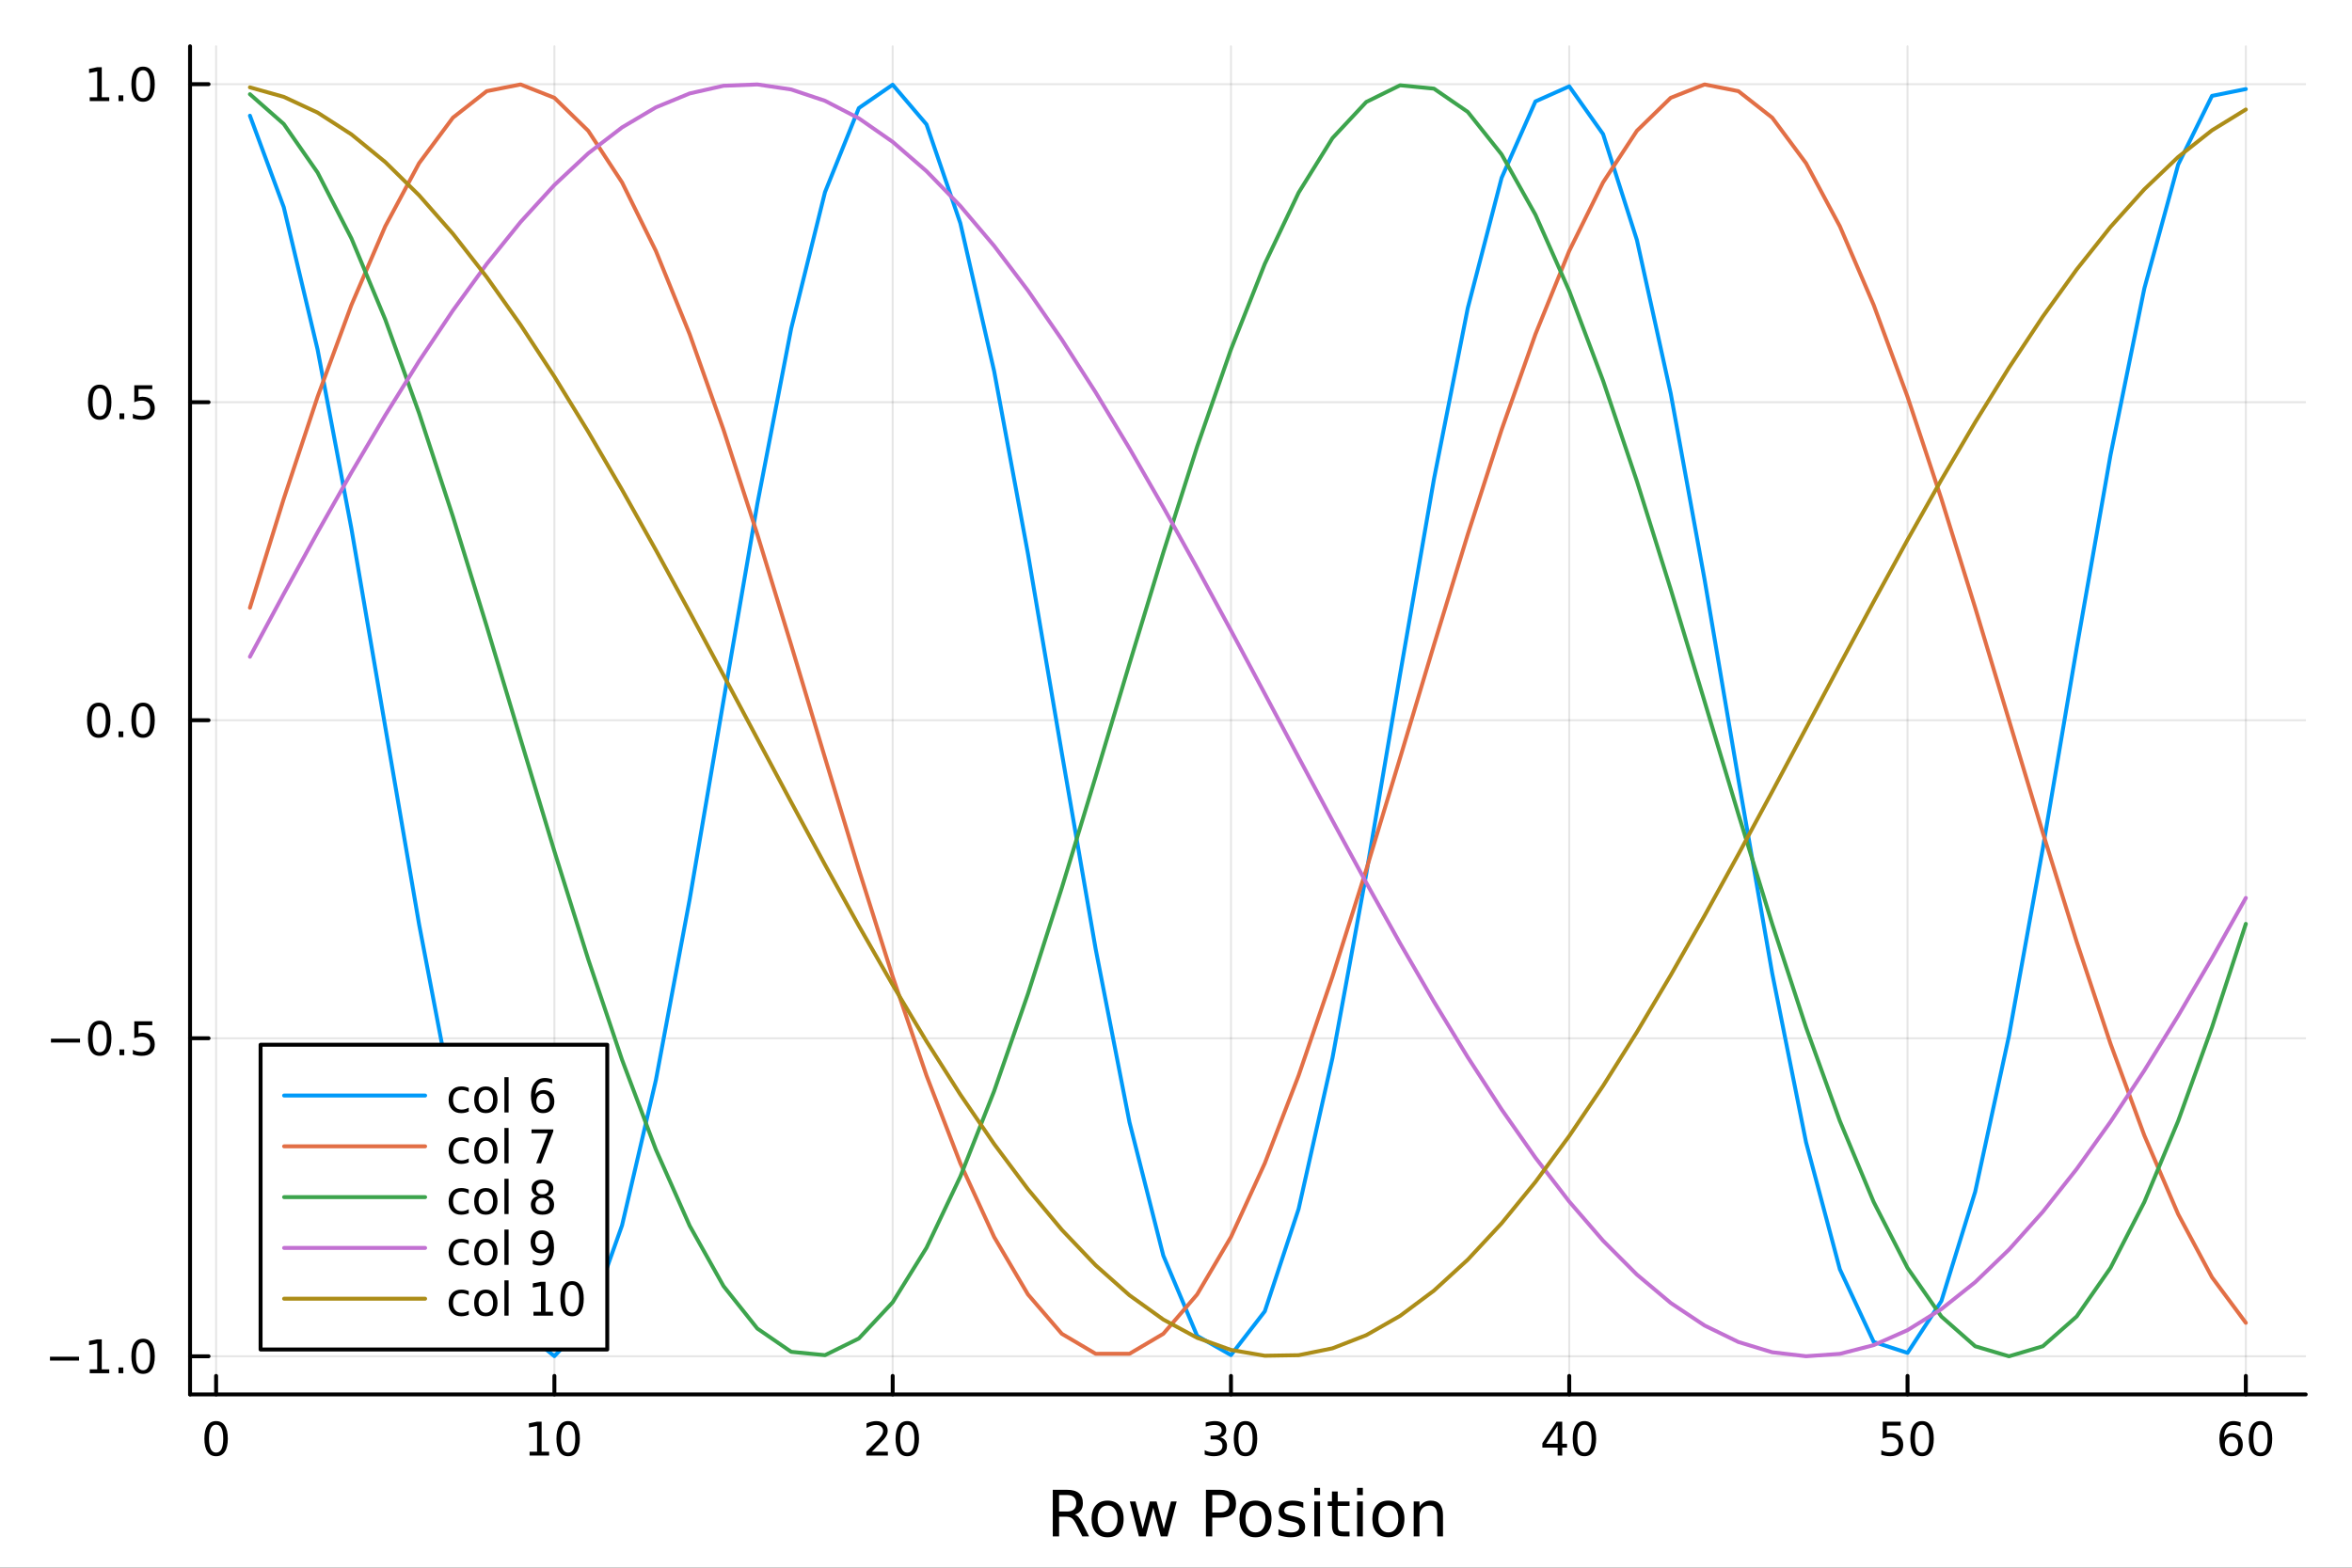 <?xml version="1.0" encoding="utf-8"?>
<svg xmlns="http://www.w3.org/2000/svg" xmlns:xlink="http://www.w3.org/1999/xlink" width="600" height="400" viewBox="0 0 2400 1600">
<rect x="0" y="0" width="2400" height="1600" fill="#333333" stroke="none"/>
<defs>
  <clipPath id="clip330">
    <rect x="0" y="0" width="2400" height="1600"/>
  </clipPath>
</defs>
<path clip-path="url(#clip330)" d="M0 1600 L2400 1600 L2400 0 L0 0  Z" fill="#ffffff" fill-rule="evenodd" fill-opacity="1"/>
<defs>
  <clipPath id="clip331">
    <rect x="480" y="0" width="1681" height="1600"/>
  </clipPath>
</defs>
<path clip-path="url(#clip330)" d="M193.936 1423.18 L2352.76 1423.18 L2352.76 47.244 L193.936 47.244  Z" fill="#ffffff" fill-rule="evenodd" fill-opacity="1"/>
<defs>
  <clipPath id="clip332">
    <rect x="193" y="47" width="2160" height="1377"/>
  </clipPath>
</defs>
<polyline clip-path="url(#clip332)" style="stroke:#000000; stroke-linecap:round; stroke-linejoin:round; stroke-width:2; stroke-opacity:0.1; fill:none" points="220.516,1423.18 220.516,47.244 "/>
<polyline clip-path="url(#clip332)" style="stroke:#000000; stroke-linecap:round; stroke-linejoin:round; stroke-width:2; stroke-opacity:0.1; fill:none" points="565.706,1423.18 565.706,47.244 "/>
<polyline clip-path="url(#clip332)" style="stroke:#000000; stroke-linecap:round; stroke-linejoin:round; stroke-width:2; stroke-opacity:0.1; fill:none" points="910.896,1423.18 910.896,47.244 "/>
<polyline clip-path="url(#clip332)" style="stroke:#000000; stroke-linecap:round; stroke-linejoin:round; stroke-width:2; stroke-opacity:0.1; fill:none" points="1256.09,1423.18 1256.09,47.244 "/>
<polyline clip-path="url(#clip332)" style="stroke:#000000; stroke-linecap:round; stroke-linejoin:round; stroke-width:2; stroke-opacity:0.1; fill:none" points="1601.28,1423.18 1601.28,47.244 "/>
<polyline clip-path="url(#clip332)" style="stroke:#000000; stroke-linecap:round; stroke-linejoin:round; stroke-width:2; stroke-opacity:0.1; fill:none" points="1946.47,1423.18 1946.47,47.244 "/>
<polyline clip-path="url(#clip332)" style="stroke:#000000; stroke-linecap:round; stroke-linejoin:round; stroke-width:2; stroke-opacity:0.1; fill:none" points="2291.66,1423.18 2291.66,47.244 "/>
<polyline clip-path="url(#clip332)" style="stroke:#000000; stroke-linecap:round; stroke-linejoin:round; stroke-width:2; stroke-opacity:0.1; fill:none" points="193.936,1384.24 2352.76,1384.24 "/>
<polyline clip-path="url(#clip332)" style="stroke:#000000; stroke-linecap:round; stroke-linejoin:round; stroke-width:2; stroke-opacity:0.1; fill:none" points="193.936,1059.66 2352.76,1059.66 "/>
<polyline clip-path="url(#clip332)" style="stroke:#000000; stroke-linecap:round; stroke-linejoin:round; stroke-width:2; stroke-opacity:0.1; fill:none" points="193.936,735.074 2352.76,735.074 "/>
<polyline clip-path="url(#clip332)" style="stroke:#000000; stroke-linecap:round; stroke-linejoin:round; stroke-width:2; stroke-opacity:0.1; fill:none" points="193.936,410.491 2352.76,410.491 "/>
<polyline clip-path="url(#clip332)" style="stroke:#000000; stroke-linecap:round; stroke-linejoin:round; stroke-width:2; stroke-opacity:0.1; fill:none" points="193.936,85.909 2352.76,85.909 "/>
<polyline clip-path="url(#clip330)" style="stroke:#000000; stroke-linecap:round; stroke-linejoin:round; stroke-width:4; stroke-opacity:1; fill:none" points="193.936,1423.18 2352.76,1423.18 "/>
<polyline clip-path="url(#clip330)" style="stroke:#000000; stroke-linecap:round; stroke-linejoin:round; stroke-width:4; stroke-opacity:1; fill:none" points="220.516,1423.18 220.516,1404.28 "/>
<polyline clip-path="url(#clip330)" style="stroke:#000000; stroke-linecap:round; stroke-linejoin:round; stroke-width:4; stroke-opacity:1; fill:none" points="565.706,1423.18 565.706,1404.28 "/>
<polyline clip-path="url(#clip330)" style="stroke:#000000; stroke-linecap:round; stroke-linejoin:round; stroke-width:4; stroke-opacity:1; fill:none" points="910.896,1423.18 910.896,1404.28 "/>
<polyline clip-path="url(#clip330)" style="stroke:#000000; stroke-linecap:round; stroke-linejoin:round; stroke-width:4; stroke-opacity:1; fill:none" points="1256.09,1423.18 1256.09,1404.28 "/>
<polyline clip-path="url(#clip330)" style="stroke:#000000; stroke-linecap:round; stroke-linejoin:round; stroke-width:4; stroke-opacity:1; fill:none" points="1601.28,1423.18 1601.28,1404.28 "/>
<polyline clip-path="url(#clip330)" style="stroke:#000000; stroke-linecap:round; stroke-linejoin:round; stroke-width:4; stroke-opacity:1; fill:none" points="1946.47,1423.18 1946.47,1404.28 "/>
<polyline clip-path="url(#clip330)" style="stroke:#000000; stroke-linecap:round; stroke-linejoin:round; stroke-width:4; stroke-opacity:1; fill:none" points="2291.66,1423.18 2291.66,1404.28 "/>
<path clip-path="url(#clip330)" d="M220.516 1454.1 Q216.905 1454.1 215.076 1457.66 Q213.27 1461.2 213.27 1468.33 Q213.27 1475.44 215.076 1479.01 Q216.905 1482.55 220.516 1482.55 Q224.15 1482.55 225.955 1479.01 Q227.784 1475.44 227.784 1468.33 Q227.784 1461.2 225.955 1457.66 Q224.15 1454.1 220.516 1454.1 M220.516 1450.39 Q226.326 1450.39 229.381 1455 Q232.46 1459.58 232.46 1468.33 Q232.46 1477.06 229.381 1481.67 Q226.326 1486.25 220.516 1486.25 Q214.705 1486.25 211.627 1481.67 Q208.571 1477.06 208.571 1468.33 Q208.571 1459.58 211.627 1455 Q214.705 1450.39 220.516 1450.39 Z" fill="#000000" fill-rule="nonzero" fill-opacity="1" /><path clip-path="url(#clip330)" d="M540.394 1481.64 L548.032 1481.64 L548.032 1455.28 L539.722 1456.95 L539.722 1452.69 L547.986 1451.02 L552.662 1451.02 L552.662 1481.64 L560.301 1481.64 L560.301 1485.58 L540.394 1485.58 L540.394 1481.64 Z" fill="#000000" fill-rule="nonzero" fill-opacity="1" /><path clip-path="url(#clip330)" d="M579.745 1454.1 Q576.134 1454.1 574.305 1457.66 Q572.5 1461.2 572.5 1468.33 Q572.5 1475.44 574.305 1479.01 Q576.134 1482.55 579.745 1482.55 Q583.379 1482.55 585.185 1479.01 Q587.014 1475.44 587.014 1468.33 Q587.014 1461.2 585.185 1457.66 Q583.379 1454.1 579.745 1454.1 M579.745 1450.39 Q585.555 1450.39 588.611 1455 Q591.69 1459.58 591.69 1468.33 Q591.69 1477.06 588.611 1481.67 Q585.555 1486.25 579.745 1486.25 Q573.935 1486.25 570.856 1481.67 Q567.801 1477.06 567.801 1468.33 Q567.801 1459.58 570.856 1455 Q573.935 1450.39 579.745 1450.39 Z" fill="#000000" fill-rule="nonzero" fill-opacity="1" /><path clip-path="url(#clip330)" d="M889.669 1481.64 L905.989 1481.64 L905.989 1485.58 L884.044 1485.58 L884.044 1481.64 Q886.706 1478.89 891.29 1474.26 Q895.896 1469.61 897.077 1468.27 Q899.322 1465.74 900.202 1464.01 Q901.105 1462.25 901.105 1460.56 Q901.105 1457.8 899.16 1456.07 Q897.239 1454.33 894.137 1454.33 Q891.938 1454.33 889.484 1455.09 Q887.054 1455.86 884.276 1457.41 L884.276 1452.69 Q887.1 1451.55 889.554 1450.97 Q892.007 1450.39 894.044 1450.39 Q899.415 1450.39 902.609 1453.08 Q905.804 1455.77 905.804 1460.26 Q905.804 1462.39 904.993 1464.31 Q904.206 1466.2 902.1 1468.8 Q901.521 1469.47 898.419 1472.69 Q895.318 1475.88 889.669 1481.64 Z" fill="#000000" fill-rule="nonzero" fill-opacity="1" /><path clip-path="url(#clip330)" d="M925.804 1454.1 Q922.192 1454.1 920.364 1457.66 Q918.558 1461.2 918.558 1468.33 Q918.558 1475.44 920.364 1479.01 Q922.192 1482.55 925.804 1482.55 Q929.438 1482.55 931.243 1479.01 Q933.072 1475.44 933.072 1468.33 Q933.072 1461.2 931.243 1457.66 Q929.438 1454.1 925.804 1454.1 M925.804 1450.39 Q931.614 1450.39 934.669 1455 Q937.748 1459.58 937.748 1468.33 Q937.748 1477.06 934.669 1481.67 Q931.614 1486.25 925.804 1486.25 Q919.993 1486.25 916.915 1481.67 Q913.859 1477.06 913.859 1468.33 Q913.859 1459.58 916.915 1455 Q919.993 1450.39 925.804 1450.39 Z" fill="#000000" fill-rule="nonzero" fill-opacity="1" /><path clip-path="url(#clip330)" d="M1244.93 1466.95 Q1248.29 1467.66 1250.16 1469.93 Q1252.06 1472.2 1252.06 1475.53 Q1252.06 1480.65 1248.54 1483.45 Q1245.02 1486.25 1238.54 1486.25 Q1236.36 1486.25 1234.05 1485.81 Q1231.76 1485.39 1229.3 1484.54 L1229.3 1480.02 Q1231.25 1481.16 1233.56 1481.74 Q1235.88 1482.32 1238.4 1482.32 Q1242.8 1482.32 1245.09 1480.58 Q1247.41 1478.84 1247.41 1475.53 Q1247.41 1472.48 1245.25 1470.77 Q1243.12 1469.03 1239.3 1469.03 L1235.28 1469.03 L1235.28 1465.19 L1239.49 1465.19 Q1242.94 1465.19 1244.77 1463.82 Q1246.6 1462.43 1246.6 1459.84 Q1246.6 1457.18 1244.7 1455.77 Q1242.82 1454.33 1239.3 1454.33 Q1237.38 1454.33 1235.18 1454.75 Q1232.98 1455.16 1230.35 1456.04 L1230.35 1451.88 Q1233.01 1451.14 1235.32 1450.77 Q1237.66 1450.39 1239.72 1450.39 Q1245.04 1450.39 1248.15 1452.83 Q1251.25 1455.23 1251.25 1459.35 Q1251.25 1462.22 1249.6 1464.21 Q1247.96 1466.18 1244.93 1466.95 Z" fill="#000000" fill-rule="nonzero" fill-opacity="1" /><path clip-path="url(#clip330)" d="M1270.92 1454.1 Q1267.31 1454.1 1265.48 1457.66 Q1263.68 1461.2 1263.68 1468.33 Q1263.68 1475.44 1265.48 1479.01 Q1267.31 1482.55 1270.92 1482.55 Q1274.56 1482.55 1276.36 1479.01 Q1278.19 1475.44 1278.19 1468.33 Q1278.19 1461.2 1276.36 1457.66 Q1274.56 1454.1 1270.92 1454.1 M1270.92 1450.39 Q1276.73 1450.39 1279.79 1455 Q1282.87 1459.58 1282.87 1468.33 Q1282.87 1477.06 1279.79 1481.67 Q1276.73 1486.25 1270.92 1486.25 Q1265.11 1486.25 1262.04 1481.67 Q1258.98 1477.06 1258.98 1468.33 Q1258.98 1459.58 1262.04 1455 Q1265.11 1450.39 1270.92 1450.39 Z" fill="#000000" fill-rule="nonzero" fill-opacity="1" /><path clip-path="url(#clip330)" d="M1589.45 1455.09 L1577.64 1473.54 L1589.45 1473.54 L1589.45 1455.09 M1588.22 1451.02 L1594.1 1451.02 L1594.1 1473.54 L1599.03 1473.54 L1599.03 1477.43 L1594.1 1477.43 L1594.1 1485.58 L1589.45 1485.58 L1589.45 1477.43 L1573.85 1477.43 L1573.85 1472.92 L1588.22 1451.02 Z" fill="#000000" fill-rule="nonzero" fill-opacity="1" /><path clip-path="url(#clip330)" d="M1616.76 1454.1 Q1613.15 1454.1 1611.32 1457.66 Q1609.52 1461.2 1609.52 1468.33 Q1609.52 1475.44 1611.32 1479.01 Q1613.15 1482.55 1616.76 1482.55 Q1620.4 1482.55 1622.2 1479.01 Q1624.03 1475.44 1624.03 1468.33 Q1624.03 1461.2 1622.2 1457.66 Q1620.4 1454.1 1616.76 1454.1 M1616.76 1450.39 Q1622.57 1450.39 1625.63 1455 Q1628.71 1459.58 1628.71 1468.33 Q1628.71 1477.06 1625.63 1481.67 Q1622.57 1486.25 1616.76 1486.25 Q1610.95 1486.25 1607.87 1481.67 Q1604.82 1477.06 1604.82 1468.33 Q1604.82 1459.58 1607.87 1455 Q1610.95 1450.39 1616.76 1450.39 Z" fill="#000000" fill-rule="nonzero" fill-opacity="1" /><path clip-path="url(#clip330)" d="M1921.17 1451.02 L1939.52 1451.02 L1939.52 1454.96 L1925.45 1454.96 L1925.45 1463.43 Q1926.47 1463.08 1927.49 1462.92 Q1928.5 1462.73 1929.52 1462.73 Q1935.31 1462.73 1938.69 1465.9 Q1942.07 1469.08 1942.07 1474.49 Q1942.07 1480.07 1938.6 1483.17 Q1935.12 1486.25 1928.81 1486.25 Q1926.63 1486.25 1924.36 1485.88 Q1922.12 1485.51 1919.71 1484.77 L1919.71 1480.07 Q1921.79 1481.2 1924.01 1481.76 Q1926.24 1482.32 1928.71 1482.32 Q1932.72 1482.32 1935.05 1480.21 Q1937.39 1478.1 1937.39 1474.49 Q1937.39 1470.88 1935.05 1468.77 Q1932.72 1466.67 1928.71 1466.67 Q1926.84 1466.67 1924.96 1467.08 Q1923.11 1467.5 1921.17 1468.38 L1921.17 1451.02 Z" fill="#000000" fill-rule="nonzero" fill-opacity="1" /><path clip-path="url(#clip330)" d="M1961.28 1454.1 Q1957.67 1454.1 1955.84 1457.66 Q1954.04 1461.2 1954.04 1468.33 Q1954.04 1475.44 1955.84 1479.01 Q1957.67 1482.55 1961.28 1482.55 Q1964.92 1482.55 1966.72 1479.01 Q1968.55 1475.44 1968.55 1468.33 Q1968.55 1461.2 1966.72 1457.66 Q1964.92 1454.1 1961.28 1454.1 M1961.28 1450.39 Q1967.09 1450.39 1970.15 1455 Q1973.23 1459.58 1973.23 1468.33 Q1973.23 1477.06 1970.15 1481.67 Q1967.09 1486.25 1961.28 1486.25 Q1955.47 1486.25 1952.39 1481.67 Q1949.34 1477.06 1949.34 1468.33 Q1949.34 1459.58 1952.39 1455 Q1955.47 1450.39 1961.28 1450.39 Z" fill="#000000" fill-rule="nonzero" fill-opacity="1" /><path clip-path="url(#clip330)" d="M2277.06 1466.44 Q2273.91 1466.44 2272.06 1468.59 Q2270.23 1470.74 2270.23 1474.49 Q2270.23 1478.22 2272.06 1480.39 Q2273.91 1482.55 2277.06 1482.55 Q2280.21 1482.55 2282.04 1480.39 Q2283.89 1478.22 2283.89 1474.49 Q2283.89 1470.74 2282.04 1468.59 Q2280.21 1466.44 2277.06 1466.44 M2286.34 1451.78 L2286.34 1456.04 Q2284.59 1455.21 2282.78 1454.77 Q2281 1454.33 2279.24 1454.33 Q2274.61 1454.33 2272.16 1457.45 Q2269.72 1460.58 2269.38 1466.9 Q2270.74 1464.89 2272.8 1463.82 Q2274.86 1462.73 2277.34 1462.73 Q2282.55 1462.73 2285.56 1465.9 Q2288.59 1469.05 2288.59 1474.49 Q2288.59 1479.82 2285.44 1483.03 Q2282.29 1486.25 2277.06 1486.25 Q2271.07 1486.25 2267.9 1481.67 Q2264.72 1477.06 2264.72 1468.33 Q2264.72 1460.14 2268.61 1455.28 Q2272.5 1450.39 2279.05 1450.39 Q2280.81 1450.39 2282.59 1450.74 Q2284.4 1451.09 2286.34 1451.78 Z" fill="#000000" fill-rule="nonzero" fill-opacity="1" /><path clip-path="url(#clip330)" d="M2306.65 1454.1 Q2303.03 1454.1 2301.21 1457.66 Q2299.4 1461.2 2299.4 1468.33 Q2299.4 1475.44 2301.21 1479.01 Q2303.03 1482.55 2306.65 1482.55 Q2310.28 1482.55 2312.09 1479.01 Q2313.91 1475.44 2313.91 1468.33 Q2313.91 1461.2 2312.09 1457.66 Q2310.28 1454.1 2306.65 1454.1 M2306.65 1450.39 Q2312.46 1450.39 2315.51 1455 Q2318.59 1459.58 2318.59 1468.33 Q2318.59 1477.06 2315.51 1481.67 Q2312.46 1486.25 2306.65 1486.25 Q2300.84 1486.25 2297.76 1481.67 Q2294.7 1477.06 2294.7 1468.33 Q2294.7 1459.58 2297.76 1455 Q2300.84 1450.39 2306.65 1450.39 Z" fill="#000000" fill-rule="nonzero" fill-opacity="1" /><path clip-path="url(#clip330)" d="M1096.81 1545.76 Q1098.88 1546.46 1100.82 1548.76 Q1102.79 1551.05 1104.77 1555.06 L1111.29 1568.04 L1104.38 1568.04 L1098.3 1555.85 Q1095.95 1551.08 1093.72 1549.52 Q1091.53 1547.96 1087.71 1547.96 L1080.7 1547.96 L1080.7 1568.04 L1074.27 1568.04 L1074.27 1520.52 L1088.79 1520.52 Q1096.94 1520.52 1100.95 1523.93 Q1104.96 1527.34 1104.96 1534.21 Q1104.96 1538.7 1102.86 1541.66 Q1100.79 1544.62 1096.81 1545.76 M1080.7 1525.81 L1080.7 1542.68 L1088.79 1542.68 Q1093.44 1542.68 1095.79 1540.54 Q1098.18 1538.38 1098.18 1534.21 Q1098.18 1530.04 1095.79 1527.94 Q1093.44 1525.81 1088.79 1525.81 L1080.7 1525.81 Z" fill="#000000" fill-rule="nonzero" fill-opacity="1" /><path clip-path="url(#clip330)" d="M1130.2 1536.5 Q1125.49 1536.5 1122.75 1540.19 Q1120.01 1543.85 1120.01 1550.25 Q1120.01 1556.65 1122.72 1560.34 Q1125.45 1564 1130.2 1564 Q1134.88 1564 1137.61 1560.31 Q1140.35 1556.62 1140.35 1550.25 Q1140.35 1543.92 1137.61 1540.23 Q1134.88 1536.5 1130.2 1536.5 M1130.2 1531.54 Q1137.84 1531.54 1142.2 1536.5 Q1146.56 1541.47 1146.56 1550.25 Q1146.56 1559 1142.2 1564 Q1137.84 1568.97 1130.2 1568.97 Q1122.53 1568.97 1118.17 1564 Q1113.84 1559 1113.84 1550.25 Q1113.84 1541.47 1118.17 1536.5 Q1122.53 1531.54 1130.2 1531.54 Z" fill="#000000" fill-rule="nonzero" fill-opacity="1" /><path clip-path="url(#clip330)" d="M1152.86 1532.4 L1158.72 1532.4 L1166.04 1560.21 L1173.32 1532.4 L1180.23 1532.4 L1187.55 1560.21 L1194.84 1532.4 L1200.7 1532.4 L1191.37 1568.04 L1184.46 1568.04 L1176.79 1538.83 L1169.09 1568.04 L1162.18 1568.04 L1152.86 1532.4 Z" fill="#000000" fill-rule="nonzero" fill-opacity="1" /><path clip-path="url(#clip330)" d="M1236.98 1525.81 L1236.98 1543.66 L1245.07 1543.66 Q1249.55 1543.66 1252 1541.34 Q1254.46 1539.02 1254.46 1534.72 Q1254.46 1530.45 1252 1528.13 Q1249.55 1525.81 1245.07 1525.81 L1236.98 1525.81 M1230.55 1520.52 L1245.07 1520.52 Q1253.06 1520.52 1257.13 1524.15 Q1261.24 1527.75 1261.24 1534.72 Q1261.24 1541.75 1257.13 1545.35 Q1253.06 1548.95 1245.07 1548.95 L1236.98 1548.95 L1236.98 1568.04 L1230.55 1568.04 L1230.55 1520.52 Z" fill="#000000" fill-rule="nonzero" fill-opacity="1" /><path clip-path="url(#clip330)" d="M1281.1 1536.5 Q1276.39 1536.5 1273.65 1540.19 Q1270.91 1543.85 1270.91 1550.25 Q1270.91 1556.65 1273.62 1560.34 Q1276.35 1564 1281.1 1564 Q1285.77 1564 1288.51 1560.31 Q1291.25 1556.62 1291.25 1550.25 Q1291.25 1543.92 1288.51 1540.23 Q1285.77 1536.5 1281.1 1536.5 M1281.1 1531.54 Q1288.74 1531.54 1293.1 1536.5 Q1297.46 1541.47 1297.46 1550.25 Q1297.46 1559 1293.1 1564 Q1288.74 1568.97 1281.1 1568.97 Q1273.43 1568.97 1269.07 1564 Q1264.74 1559 1264.74 1550.25 Q1264.74 1541.47 1269.07 1536.5 Q1273.43 1531.54 1281.1 1531.54 Z" fill="#000000" fill-rule="nonzero" fill-opacity="1" /><path clip-path="url(#clip330)" d="M1329.89 1533.45 L1329.89 1538.98 Q1327.41 1537.71 1324.73 1537.07 Q1322.06 1536.44 1319.19 1536.44 Q1314.83 1536.44 1312.64 1537.77 Q1310.47 1539.11 1310.47 1541.79 Q1310.47 1543.82 1312.03 1545 Q1313.59 1546.15 1318.3 1547.2 L1320.31 1547.64 Q1326.55 1548.98 1329.16 1551.43 Q1331.8 1553.85 1331.8 1558.21 Q1331.8 1563.17 1327.85 1566.07 Q1323.94 1568.97 1317.06 1568.97 Q1314.2 1568.97 1311.08 1568.39 Q1307.99 1567.85 1304.55 1566.74 L1304.55 1560.69 Q1307.8 1562.38 1310.95 1563.24 Q1314.1 1564.07 1317.19 1564.07 Q1321.33 1564.07 1323.56 1562.66 Q1325.78 1561.23 1325.78 1558.65 Q1325.78 1556.27 1324.16 1554.99 Q1322.57 1553.72 1317.13 1552.54 L1315.09 1552.07 Q1309.65 1550.92 1307.23 1548.56 Q1304.81 1546.18 1304.81 1542.04 Q1304.81 1537.01 1308.37 1534.27 Q1311.94 1531.54 1318.49 1531.54 Q1321.74 1531.54 1324.61 1532.01 Q1327.47 1532.49 1329.89 1533.45 Z" fill="#000000" fill-rule="nonzero" fill-opacity="1" /><path clip-path="url(#clip330)" d="M1341.12 1532.4 L1346.98 1532.4 L1346.98 1568.04 L1341.12 1568.04 L1341.12 1532.4 M1341.12 1518.52 L1346.98 1518.52 L1346.98 1525.93 L1341.12 1525.93 L1341.12 1518.52 Z" fill="#000000" fill-rule="nonzero" fill-opacity="1" /><path clip-path="url(#clip330)" d="M1365.03 1522.27 L1365.03 1532.4 L1377.09 1532.4 L1377.09 1536.95 L1365.03 1536.95 L1365.03 1556.3 Q1365.03 1560.66 1366.21 1561.9 Q1367.42 1563.14 1371.08 1563.14 L1377.09 1563.14 L1377.09 1568.04 L1371.08 1568.04 Q1364.3 1568.04 1361.72 1565.53 Q1359.14 1562.98 1359.14 1556.3 L1359.14 1536.95 L1354.84 1536.95 L1354.84 1532.4 L1359.14 1532.4 L1359.14 1522.27 L1365.03 1522.27 Z" fill="#000000" fill-rule="nonzero" fill-opacity="1" /><path clip-path="url(#clip330)" d="M1384.79 1532.4 L1390.65 1532.4 L1390.65 1568.04 L1384.79 1568.04 L1384.79 1532.4 M1384.79 1518.52 L1390.65 1518.52 L1390.65 1525.93 L1384.79 1525.93 L1384.79 1518.52 Z" fill="#000000" fill-rule="nonzero" fill-opacity="1" /><path clip-path="url(#clip330)" d="M1416.72 1536.5 Q1412.01 1536.5 1409.27 1540.19 Q1406.53 1543.85 1406.53 1550.25 Q1406.53 1556.65 1409.24 1560.34 Q1411.98 1564 1416.72 1564 Q1421.4 1564 1424.13 1560.31 Q1426.87 1556.62 1426.87 1550.25 Q1426.87 1543.92 1424.13 1540.23 Q1421.4 1536.5 1416.72 1536.5 M1416.72 1531.54 Q1424.36 1531.54 1428.72 1536.5 Q1433.08 1541.47 1433.08 1550.25 Q1433.08 1559 1428.72 1564 Q1424.36 1568.97 1416.72 1568.97 Q1409.05 1568.97 1404.69 1564 Q1400.36 1559 1400.36 1550.25 Q1400.36 1541.47 1404.69 1536.5 Q1409.05 1531.54 1416.72 1531.54 Z" fill="#000000" fill-rule="nonzero" fill-opacity="1" /><path clip-path="url(#clip330)" d="M1472.42 1546.53 L1472.42 1568.04 L1466.56 1568.04 L1466.56 1546.72 Q1466.56 1541.66 1464.59 1539.14 Q1462.61 1536.63 1458.67 1536.63 Q1453.93 1536.63 1451.19 1539.65 Q1448.45 1542.68 1448.45 1547.9 L1448.45 1568.04 L1442.56 1568.04 L1442.56 1532.4 L1448.45 1532.4 L1448.45 1537.93 Q1450.55 1534.72 1453.38 1533.13 Q1456.25 1531.54 1459.97 1531.54 Q1466.12 1531.54 1469.27 1535.36 Q1472.42 1539.14 1472.42 1546.53 Z" fill="#000000" fill-rule="nonzero" fill-opacity="1" /><polyline clip-path="url(#clip330)" style="stroke:#000000; stroke-linecap:round; stroke-linejoin:round; stroke-width:4; stroke-opacity:1; fill:none" points="193.936,1423.18 193.936,47.244 "/>
<polyline clip-path="url(#clip330)" style="stroke:#000000; stroke-linecap:round; stroke-linejoin:round; stroke-width:4; stroke-opacity:1; fill:none" points="193.936,1384.24 212.834,1384.24 "/>
<polyline clip-path="url(#clip330)" style="stroke:#000000; stroke-linecap:round; stroke-linejoin:round; stroke-width:4; stroke-opacity:1; fill:none" points="193.936,1059.66 212.834,1059.66 "/>
<polyline clip-path="url(#clip330)" style="stroke:#000000; stroke-linecap:round; stroke-linejoin:round; stroke-width:4; stroke-opacity:1; fill:none" points="193.936,735.074 212.834,735.074 "/>
<polyline clip-path="url(#clip330)" style="stroke:#000000; stroke-linecap:round; stroke-linejoin:round; stroke-width:4; stroke-opacity:1; fill:none" points="193.936,410.491 212.834,410.491 "/>
<polyline clip-path="url(#clip330)" style="stroke:#000000; stroke-linecap:round; stroke-linejoin:round; stroke-width:4; stroke-opacity:1; fill:none" points="193.936,85.909 212.834,85.909 "/>
<path clip-path="url(#clip330)" d="M50.992 1384.69 L80.668 1384.69 L80.668 1388.62 L50.992 1388.62 L50.992 1384.69 Z" fill="#000000" fill-rule="nonzero" fill-opacity="1" /><path clip-path="url(#clip330)" d="M91.571 1397.58 L99.21 1397.58 L99.21 1371.22 L90.899 1372.88 L90.899 1368.62 L99.163 1366.96 L103.839 1366.96 L103.839 1397.58 L111.478 1397.58 L111.478 1401.52 L91.571 1401.52 L91.571 1397.58 Z" fill="#000000" fill-rule="nonzero" fill-opacity="1" /><path clip-path="url(#clip330)" d="M120.922 1395.64 L125.807 1395.64 L125.807 1401.52 L120.922 1401.52 L120.922 1395.64 Z" fill="#000000" fill-rule="nonzero" fill-opacity="1" /><path clip-path="url(#clip330)" d="M145.992 1370.04 Q142.381 1370.04 140.552 1373.6 Q138.746 1377.14 138.746 1384.27 Q138.746 1391.38 140.552 1394.94 Q142.381 1398.49 145.992 1398.49 Q149.626 1398.49 151.431 1394.94 Q153.26 1391.38 153.26 1384.27 Q153.26 1377.14 151.431 1373.6 Q149.626 1370.04 145.992 1370.04 M145.992 1366.33 Q151.802 1366.33 154.857 1370.94 Q157.936 1375.52 157.936 1384.27 Q157.936 1393 154.857 1397.61 Q151.802 1402.19 145.992 1402.19 Q140.181 1402.19 137.103 1397.61 Q134.047 1393 134.047 1384.27 Q134.047 1375.52 137.103 1370.94 Q140.181 1366.33 145.992 1366.33 Z" fill="#000000" fill-rule="nonzero" fill-opacity="1" /><path clip-path="url(#clip330)" d="M51.987 1060.11 L81.663 1060.11 L81.663 1064.04 L51.987 1064.04 L51.987 1060.11 Z" fill="#000000" fill-rule="nonzero" fill-opacity="1" /><path clip-path="url(#clip330)" d="M101.756 1045.45 Q98.145 1045.45 96.316 1049.02 Q94.51 1052.56 94.51 1059.69 Q94.51 1066.8 96.316 1070.36 Q98.145 1073.9 101.756 1073.9 Q105.39 1073.9 107.196 1070.36 Q109.024 1066.8 109.024 1059.69 Q109.024 1052.56 107.196 1049.02 Q105.39 1045.45 101.756 1045.45 M101.756 1041.75 Q107.566 1041.75 110.621 1046.36 Q113.7 1050.94 113.7 1059.69 Q113.7 1068.42 110.621 1073.02 Q107.566 1077.61 101.756 1077.61 Q95.946 1077.61 92.867 1073.02 Q89.811 1068.42 89.811 1059.69 Q89.811 1050.94 92.867 1046.36 Q95.946 1041.75 101.756 1041.75 Z" fill="#000000" fill-rule="nonzero" fill-opacity="1" /><path clip-path="url(#clip330)" d="M121.918 1071.06 L126.802 1071.06 L126.802 1076.94 L121.918 1076.94 L121.918 1071.06 Z" fill="#000000" fill-rule="nonzero" fill-opacity="1" /><path clip-path="url(#clip330)" d="M137.033 1042.38 L155.39 1042.38 L155.39 1046.31 L141.316 1046.31 L141.316 1054.78 Q142.334 1054.44 143.353 1054.27 Q144.371 1054.09 145.39 1054.09 Q151.177 1054.09 154.556 1057.26 Q157.936 1060.43 157.936 1065.85 Q157.936 1071.43 154.464 1074.53 Q150.992 1077.61 144.672 1077.61 Q142.496 1077.61 140.228 1077.24 Q137.982 1076.87 135.575 1076.13 L135.575 1071.43 Q137.658 1072.56 139.881 1073.12 Q142.103 1073.67 144.58 1073.67 Q148.584 1073.67 150.922 1071.57 Q153.26 1069.46 153.26 1065.85 Q153.26 1062.24 150.922 1060.13 Q148.584 1058.02 144.58 1058.02 Q142.705 1058.02 140.83 1058.44 Q138.978 1058.86 137.033 1059.74 L137.033 1042.38 Z" fill="#000000" fill-rule="nonzero" fill-opacity="1" /><path clip-path="url(#clip330)" d="M100.76 720.872 Q97.149 720.872 95.321 724.437 Q93.515 727.979 93.515 735.108 Q93.515 742.215 95.321 745.78 Q97.149 749.321 100.76 749.321 Q104.395 749.321 106.2 745.78 Q108.029 742.215 108.029 735.108 Q108.029 727.979 106.2 724.437 Q104.395 720.872 100.76 720.872 M100.76 717.169 Q106.571 717.169 109.626 721.775 Q112.705 726.358 112.705 735.108 Q112.705 743.835 109.626 748.442 Q106.571 753.025 100.76 753.025 Q94.95 753.025 91.871 748.442 Q88.816 743.835 88.816 735.108 Q88.816 726.358 91.871 721.775 Q94.95 717.169 100.76 717.169 Z" fill="#000000" fill-rule="nonzero" fill-opacity="1" /><path clip-path="url(#clip330)" d="M120.922 746.474 L125.807 746.474 L125.807 752.354 L120.922 752.354 L120.922 746.474 Z" fill="#000000" fill-rule="nonzero" fill-opacity="1" /><path clip-path="url(#clip330)" d="M145.992 720.872 Q142.381 720.872 140.552 724.437 Q138.746 727.979 138.746 735.108 Q138.746 742.215 140.552 745.78 Q142.381 749.321 145.992 749.321 Q149.626 749.321 151.431 745.78 Q153.26 742.215 153.26 735.108 Q153.26 727.979 151.431 724.437 Q149.626 720.872 145.992 720.872 M145.992 717.169 Q151.802 717.169 154.857 721.775 Q157.936 726.358 157.936 735.108 Q157.936 743.835 154.857 748.442 Q151.802 753.025 145.992 753.025 Q140.181 753.025 137.103 748.442 Q134.047 743.835 134.047 735.108 Q134.047 726.358 137.103 721.775 Q140.181 717.169 145.992 717.169 Z" fill="#000000" fill-rule="nonzero" fill-opacity="1" /><path clip-path="url(#clip330)" d="M101.756 396.29 Q98.145 396.29 96.316 399.855 Q94.51 403.396 94.51 410.526 Q94.51 417.632 96.316 421.197 Q98.145 424.739 101.756 424.739 Q105.39 424.739 107.196 421.197 Q109.024 417.632 109.024 410.526 Q109.024 403.396 107.196 399.855 Q105.39 396.29 101.756 396.29 M101.756 392.586 Q107.566 392.586 110.621 397.193 Q113.7 401.776 113.7 410.526 Q113.7 419.253 110.621 423.859 Q107.566 428.443 101.756 428.443 Q95.946 428.443 92.867 423.859 Q89.811 419.253 89.811 410.526 Q89.811 401.776 92.867 397.193 Q95.946 392.586 101.756 392.586 Z" fill="#000000" fill-rule="nonzero" fill-opacity="1" /><path clip-path="url(#clip330)" d="M121.918 421.892 L126.802 421.892 L126.802 427.771 L121.918 427.771 L121.918 421.892 Z" fill="#000000" fill-rule="nonzero" fill-opacity="1" /><path clip-path="url(#clip330)" d="M137.033 393.211 L155.39 393.211 L155.39 397.146 L141.316 397.146 L141.316 405.619 Q142.334 405.271 143.353 405.109 Q144.371 404.924 145.39 404.924 Q151.177 404.924 154.556 408.095 Q157.936 411.267 157.936 416.683 Q157.936 422.262 154.464 425.364 Q150.992 428.443 144.672 428.443 Q142.496 428.443 140.228 428.072 Q137.982 427.702 135.575 426.961 L135.575 422.262 Q137.658 423.396 139.881 423.952 Q142.103 424.507 144.58 424.507 Q148.584 424.507 150.922 422.401 Q153.26 420.294 153.26 416.683 Q153.26 413.072 150.922 410.966 Q148.584 408.859 144.58 408.859 Q142.705 408.859 140.83 409.276 Q138.978 409.693 137.033 410.572 L137.033 393.211 Z" fill="#000000" fill-rule="nonzero" fill-opacity="1" /><path clip-path="url(#clip330)" d="M91.571 99.254 L99.21 99.254 L99.21 72.888 L90.899 74.555 L90.899 70.296 L99.163 68.629 L103.839 68.629 L103.839 99.254 L111.478 99.254 L111.478 103.189 L91.571 103.189 L91.571 99.254 Z" fill="#000000" fill-rule="nonzero" fill-opacity="1" /><path clip-path="url(#clip330)" d="M120.922 97.309 L125.807 97.309 L125.807 103.189 L120.922 103.189 L120.922 97.309 Z" fill="#000000" fill-rule="nonzero" fill-opacity="1" /><path clip-path="url(#clip330)" d="M145.992 71.708 Q142.381 71.708 140.552 75.272 Q138.746 78.814 138.746 85.944 Q138.746 93.05 140.552 96.615 Q142.381 100.156 145.992 100.156 Q149.626 100.156 151.431 96.615 Q153.26 93.05 153.26 85.944 Q153.26 78.814 151.431 75.272 Q149.626 71.708 145.992 71.708 M145.992 68.004 Q151.802 68.004 154.857 72.61 Q157.936 77.194 157.936 85.944 Q157.936 94.67 154.857 99.277 Q151.802 103.86 145.992 103.86 Q140.181 103.86 137.103 99.277 Q134.047 94.67 134.047 85.944 Q134.047 77.194 137.103 72.61 Q140.181 68.004 145.992 68.004 Z" fill="#000000" fill-rule="nonzero" fill-opacity="1" /><polyline clip-path="url(#clip332)" style="stroke:#009af9; stroke-linecap:round; stroke-linejoin:round; stroke-width:4; stroke-opacity:1; fill:none" points="255.035,118.098 289.554,211.471 324.073,356.77 358.592,539.586 393.111,741.787 427.63,943.323 462.149,1124.21 496.668,1266.5 531.187,1356.09 565.706,1384.1 600.225,1347.74 634.744,1250.63 669.263,1102.38 703.782,917.716 738.301,714.935 772.82,514.151 807.339,335.276 841.858,196.049 876.377,110.276 910.896,86.464 945.415,126.975 979.934,227.79 1014.45,378.912 1048.97,565.355 1083.49,768.629 1118.01,968.574 1152.53,1145.36 1187.05,1281.47 1221.57,1363.38 1256.09,1382.99 1290.61,1338.34 1325.12,1233.87 1359.64,1079.93 1394.16,891.796 1428.68,688.117 1463.2,489.094 1497.72,314.466 1532.24,181.548 1566.76,103.524 1601.28,88.13 1635.8,136.893 1670.31,244.977 1704.83,401.664 1739.35,591.415 1773.87,795.412 1808.39,993.426 1842.91,1165.82 1877.43,1295.5 1911.95,1369.59 1946.47,1380.77 1980.99,1327.91 2015.51,1216.26 2050.02,1056.89 2084.54,865.608 2119.06,661.379 2153.58,464.459 2188.1,294.375 2222.62,167.995 2257.14,97.852 2291.66,90.902 "/>
<polyline clip-path="url(#clip332)" style="stroke:#e26f46; stroke-linecap:round; stroke-linejoin:round; stroke-width:4; stroke-opacity:1; fill:none" points="255.035,620.241 289.554,509.031 324.073,404.95 358.592,311.281 393.111,230.978 427.63,166.574 462.149,120.1 496.668,93.022 531.187,86.194 565.706,99.832 600.225,133.505 634.744,186.151 669.263,256.109 703.782,341.174 738.301,438.663 772.82,545.5 807.339,658.316 841.858,773.553 876.377,887.577 910.896,996.79 945.415,1097.75 979.934,1187.27 1014.45,1262.53 1048.97,1321.15 1083.49,1361.29 1118.01,1381.68 1152.53,1381.67 1187.05,1361.27 1221.57,1321.12 1256.09,1262.49 1290.61,1187.22 1325.12,1097.69 1359.64,996.729 1394.16,887.512 1428.68,773.486 1463.2,658.25 1497.72,545.436 1532.24,438.603 1566.76,341.121 1601.28,256.064 1635.8,186.115 1670.31,133.479 1704.83,99.818 1739.35,86.192 1773.87,93.032 1808.39,120.121 1842.91,166.606 1877.43,231.02 1911.95,311.331 1946.47,405.007 1980.99,509.094 2015.51,620.307 2050.02,735.14 2084.54,849.971 2119.06,961.179 2153.58,1065.25 2188.1,1158.92 2222.62,1239.21 2257.14,1303.61 2291.66,1350.07 "/>
<polyline clip-path="url(#clip332)" style="stroke:#3da44d; stroke-linecap:round; stroke-linejoin:round; stroke-width:4; stroke-opacity:1; fill:none" points="255.035,96.146 289.554,126.535 324.073,176.116 358.592,243.327 393.111,326.048 427.63,421.669 462.149,527.174 496.668,639.237 531.187,754.322 565.706,868.8 600.225,979.06 634.744,1081.63 669.263,1173.26 703.782,1251.08 738.301,1312.62 772.82,1355.94 807.339,1379.68 841.858,1383.1 876.377,1366.07 910.896,1329.14 945.415,1273.48 979.934,1200.83 1014.45,1113.5 1048.97,1014.23 1083.49,906.155 1118.01,792.684 1152.53,677.397 1187.05,563.928 1221.57,455.857 1256.09,356.593 1290.61,269.266 1325.12,196.63 1359.64,140.977 1394.16,104.061 1428.68,87.046 1463.2,90.471 1497.72,114.225 1532.24,157.561 1566.76,219.112 1601.28,296.936 1635.8,388.578 1670.31,491.149 1704.83,601.413 1739.35,715.892 1773.87,830.977 1808.39,943.036 1842.91,1048.54 1877.43,1144.15 1911.95,1226.86 1946.47,1294.06 1980.99,1343.64 2015.51,1374.01 2050.02,1384.24 2084.54,1373.99 2119.06,1343.59 2153.58,1294 2188.1,1226.78 2222.62,1144.05 2257.14,1048.42 2291.66,942.91 "/>
<polyline clip-path="url(#clip332)" style="stroke:#c271d2; stroke-linecap:round; stroke-linejoin:round; stroke-width:4; stroke-opacity:1; fill:none" points="255.035,670.265 289.554,606.104 324.073,543.232 358.592,482.277 393.111,423.847 427.63,368.528 462.149,316.87 496.668,269.391 531.187,226.565 565.706,188.82 600.225,156.533 634.744,130.027 669.263,109.566 703.782,95.354 738.301,87.535 772.82,86.186 807.339,91.32 841.858,102.886 876.377,120.769 910.896,144.79 945.415,174.709 979.934,210.226 1014.45,250.988 1048.97,296.587 1083.49,346.567 1118.01,400.428 1152.53,457.634 1187.05,517.611 1221.57,579.761 1256.09,643.463 1290.61,708.081 1325.12,772.968 1359.64,837.477 1394.16,900.962 1428.68,962.79 1463.2,1022.34 1497.72,1079.02 1532.24,1132.27 1566.76,1181.55 1601.28,1226.36 1635.8,1266.27 1670.31,1300.87 1704.83,1329.82 1739.35,1352.82 1773.87,1369.65 1808.39,1380.14 1842.91,1384.19 1877.43,1381.75 1911.95,1372.85 1946.47,1357.57 1980.99,1336.08 2015.51,1308.58 2050.02,1275.35 2084.54,1236.72 2119.06,1193.09 2153.58,1144.87 2188.1,1092.56 2222.62,1036.68 2257.14,977.781 2291.66,916.46 "/>
<polyline clip-path="url(#clip332)" style="stroke:#ac8d18; stroke-linecap:round; stroke-linejoin:round; stroke-width:4; stroke-opacity:1; fill:none" points="255.035,89.152 289.554,98.849 324.073,114.903 358.592,137.153 393.111,165.378 427.63,199.295 462.149,238.565 496.668,282.796 531.187,331.546 565.706,384.328 600.225,440.615 634.744,499.844 669.263,561.423 703.782,624.737 738.301,689.153 772.82,754.029 807.339,818.715 841.858,882.565 876.377,944.942 910.896,1005.22 945.415,1062.8 979.934,1117.11 1014.45,1167.6 1048.97,1213.76 1083.49,1255.15 1118.01,1291.34 1152.53,1321.97 1187.05,1346.73 1221.57,1365.39 1256.09,1377.74 1290.61,1383.68 1325.12,1383.13 1359.64,1376.11 1394.16,1362.68 1428.68,1342.99 1463.2,1317.22 1497.72,1285.63 1532.24,1248.54 1566.76,1206.32 1601.28,1159.4 1635.8,1108.23 1670.31,1053.33 1704.83,995.258 1739.35,934.583 1773.87,871.915 1808.39,807.879 1842.91,743.116 1877.43,678.272 1911.95,613.996 1946.47,550.93 1980.99,489.704 2015.51,430.929 2050.02,375.193 2084.54,323.053 2119.06,275.03 2153.58,231.604 2188.1,193.207 2222.62,160.226 2257.14,132.987 2291.66,111.765 "/>
<path clip-path="url(#clip330)" d="M265.897 1377.32 L619.648 1377.32 L619.648 1066.28 L265.897 1066.28  Z" fill="#ffffff" fill-rule="evenodd" fill-opacity="1"/>
<polyline clip-path="url(#clip330)" style="stroke:#000000; stroke-linecap:round; stroke-linejoin:round; stroke-width:4; stroke-opacity:1; fill:none" points="265.897,1377.32 619.648,1377.32 619.648,1066.28 265.897,1066.28 265.897,1377.32 "/>
<polyline clip-path="url(#clip330)" style="stroke:#009af9; stroke-linecap:round; stroke-linejoin:round; stroke-width:4; stroke-opacity:1; fill:none" points="289.884,1118.12 433.805,1118.12 "/>
<path clip-path="url(#clip330)" d="M478.301 1110.46 L478.301 1114.45 Q476.495 1113.45 474.667 1112.96 Q472.861 1112.46 471.009 1112.46 Q466.866 1112.46 464.574 1115.09 Q462.282 1117.71 462.282 1122.46 Q462.282 1127.2 464.574 1129.84 Q466.866 1132.46 471.009 1132.46 Q472.861 1132.46 474.667 1131.97 Q476.495 1131.46 478.301 1130.46 L478.301 1134.4 Q476.519 1135.23 474.597 1135.65 Q472.699 1136.07 470.546 1136.07 Q464.69 1136.07 461.241 1132.39 Q457.792 1128.71 457.792 1122.46 Q457.792 1116.11 461.264 1112.48 Q464.759 1108.84 470.824 1108.84 Q472.792 1108.84 474.667 1109.26 Q476.542 1109.65 478.301 1110.46 Z" fill="#000000" fill-rule="nonzero" fill-opacity="1" /><path clip-path="url(#clip330)" d="M495.755 1112.46 Q492.329 1112.46 490.338 1115.14 Q488.347 1117.8 488.347 1122.46 Q488.347 1127.11 490.315 1129.79 Q492.305 1132.46 495.755 1132.46 Q499.157 1132.46 501.148 1129.77 Q503.139 1127.09 503.139 1122.46 Q503.139 1117.85 501.148 1115.16 Q499.157 1112.46 495.755 1112.46 M495.755 1108.84 Q501.31 1108.84 504.481 1112.46 Q507.653 1116.07 507.653 1122.46 Q507.653 1128.82 504.481 1132.46 Q501.31 1136.07 495.755 1136.07 Q490.176 1136.07 487.005 1132.46 Q483.856 1128.82 483.856 1122.46 Q483.856 1116.07 487.005 1112.46 Q490.176 1108.84 495.755 1108.84 Z" fill="#000000" fill-rule="nonzero" fill-opacity="1" /><path clip-path="url(#clip330)" d="M514.713 1099.38 L518.972 1099.38 L518.972 1135.4 L514.713 1135.4 L514.713 1099.38 Z" fill="#000000" fill-rule="nonzero" fill-opacity="1" /><path clip-path="url(#clip330)" d="M554.134 1116.25 Q550.986 1116.25 549.134 1118.4 Q547.305 1120.56 547.305 1124.31 Q547.305 1128.03 549.134 1130.21 Q550.986 1132.36 554.134 1132.36 Q557.282 1132.36 559.111 1130.21 Q560.963 1128.03 560.963 1124.31 Q560.963 1120.56 559.111 1118.4 Q557.282 1116.25 554.134 1116.25 M563.416 1101.6 L563.416 1105.86 Q561.657 1105.03 559.851 1104.59 Q558.069 1104.15 556.31 1104.15 Q551.68 1104.15 549.226 1107.27 Q546.796 1110.4 546.449 1116.71 Q547.814 1114.7 549.875 1113.64 Q551.935 1112.55 554.412 1112.55 Q559.62 1112.55 562.629 1115.72 Q565.662 1118.87 565.662 1124.31 Q565.662 1129.63 562.513 1132.85 Q559.365 1136.07 554.134 1136.07 Q548.139 1136.07 544.967 1131.48 Q541.796 1126.88 541.796 1118.15 Q541.796 1109.96 545.685 1105.09 Q549.574 1100.21 556.125 1100.21 Q557.884 1100.21 559.666 1100.56 Q561.472 1100.9 563.416 1101.6 Z" fill="#000000" fill-rule="nonzero" fill-opacity="1" /><polyline clip-path="url(#clip330)" style="stroke:#e26f46; stroke-linecap:round; stroke-linejoin:round; stroke-width:4; stroke-opacity:1; fill:none" points="289.884,1169.96 433.805,1169.96 "/>
<path clip-path="url(#clip330)" d="M478.301 1162.3 L478.301 1166.29 Q476.495 1165.29 474.667 1164.8 Q472.861 1164.3 471.009 1164.3 Q466.866 1164.3 464.574 1166.93 Q462.282 1169.55 462.282 1174.3 Q462.282 1179.04 464.574 1181.68 Q466.866 1184.3 471.009 1184.3 Q472.861 1184.3 474.667 1183.81 Q476.495 1183.3 478.301 1182.3 L478.301 1186.24 Q476.519 1187.07 474.597 1187.49 Q472.699 1187.91 470.546 1187.91 Q464.69 1187.91 461.241 1184.23 Q457.792 1180.55 457.792 1174.3 Q457.792 1167.95 461.264 1164.32 Q464.759 1160.68 470.824 1160.68 Q472.792 1160.68 474.667 1161.1 Q476.542 1161.49 478.301 1162.3 Z" fill="#000000" fill-rule="nonzero" fill-opacity="1" /><path clip-path="url(#clip330)" d="M495.755 1164.3 Q492.329 1164.3 490.338 1166.98 Q488.347 1169.64 488.347 1174.3 Q488.347 1178.95 490.315 1181.63 Q492.305 1184.3 495.755 1184.3 Q499.157 1184.3 501.148 1181.61 Q503.139 1178.93 503.139 1174.3 Q503.139 1169.69 501.148 1167 Q499.157 1164.3 495.755 1164.3 M495.755 1160.68 Q501.31 1160.68 504.481 1164.3 Q507.653 1167.91 507.653 1174.3 Q507.653 1180.66 504.481 1184.3 Q501.31 1187.91 495.755 1187.91 Q490.176 1187.91 487.005 1184.3 Q483.856 1180.66 483.856 1174.3 Q483.856 1167.91 487.005 1164.3 Q490.176 1160.68 495.755 1160.68 Z" fill="#000000" fill-rule="nonzero" fill-opacity="1" /><path clip-path="url(#clip330)" d="M514.713 1151.22 L518.972 1151.22 L518.972 1187.24 L514.713 1187.24 L514.713 1151.22 Z" fill="#000000" fill-rule="nonzero" fill-opacity="1" /><path clip-path="url(#clip330)" d="M542.375 1152.68 L564.597 1152.68 L564.597 1154.67 L552.051 1187.24 L547.166 1187.24 L558.972 1156.61 L542.375 1156.61 L542.375 1152.68 Z" fill="#000000" fill-rule="nonzero" fill-opacity="1" /><polyline clip-path="url(#clip330)" style="stroke:#3da44d; stroke-linecap:round; stroke-linejoin:round; stroke-width:4; stroke-opacity:1; fill:none" points="289.884,1221.8 433.805,1221.8 "/>
<path clip-path="url(#clip330)" d="M478.301 1214.14 L478.301 1218.13 Q476.495 1217.13 474.667 1216.64 Q472.861 1216.14 471.009 1216.14 Q466.866 1216.14 464.574 1218.77 Q462.282 1221.39 462.282 1226.14 Q462.282 1230.88 464.574 1233.52 Q466.866 1236.14 471.009 1236.14 Q472.861 1236.14 474.667 1235.65 Q476.495 1235.14 478.301 1234.14 L478.301 1238.08 Q476.519 1238.91 474.597 1239.33 Q472.699 1239.75 470.546 1239.75 Q464.69 1239.75 461.241 1236.07 Q457.792 1232.39 457.792 1226.14 Q457.792 1219.79 461.264 1216.16 Q464.759 1212.52 470.824 1212.52 Q472.792 1212.52 474.667 1212.94 Q476.542 1213.33 478.301 1214.14 Z" fill="#000000" fill-rule="nonzero" fill-opacity="1" /><path clip-path="url(#clip330)" d="M495.755 1216.14 Q492.329 1216.14 490.338 1218.82 Q488.347 1221.48 488.347 1226.14 Q488.347 1230.79 490.315 1233.47 Q492.305 1236.14 495.755 1236.14 Q499.157 1236.14 501.148 1233.45 Q503.139 1230.77 503.139 1226.14 Q503.139 1221.53 501.148 1218.84 Q499.157 1216.14 495.755 1216.14 M495.755 1212.52 Q501.31 1212.52 504.481 1216.14 Q507.653 1219.75 507.653 1226.14 Q507.653 1232.5 504.481 1236.14 Q501.31 1239.75 495.755 1239.75 Q490.176 1239.75 487.005 1236.14 Q483.856 1232.5 483.856 1226.14 Q483.856 1219.75 487.005 1216.14 Q490.176 1212.52 495.755 1212.52 Z" fill="#000000" fill-rule="nonzero" fill-opacity="1" /><path clip-path="url(#clip330)" d="M514.713 1203.06 L518.972 1203.06 L518.972 1239.08 L514.713 1239.08 L514.713 1203.06 Z" fill="#000000" fill-rule="nonzero" fill-opacity="1" /><path clip-path="url(#clip330)" d="M553.555 1222.66 Q550.222 1222.66 548.301 1224.45 Q546.402 1226.23 546.402 1229.35 Q546.402 1232.48 548.301 1234.26 Q550.222 1236.04 553.555 1236.04 Q556.888 1236.04 558.81 1234.26 Q560.731 1232.45 560.731 1229.35 Q560.731 1226.23 558.81 1224.45 Q556.912 1222.66 553.555 1222.66 M548.879 1220.67 Q545.87 1219.93 544.18 1217.87 Q542.514 1215.81 542.514 1212.85 Q542.514 1208.71 545.453 1206.3 Q548.416 1203.89 553.555 1203.89 Q558.717 1203.89 561.657 1206.3 Q564.597 1208.71 564.597 1212.85 Q564.597 1215.81 562.907 1217.87 Q561.24 1219.93 558.254 1220.67 Q561.634 1221.46 563.509 1223.75 Q565.407 1226.04 565.407 1229.35 Q565.407 1234.38 562.328 1237.06 Q559.273 1239.75 553.555 1239.75 Q547.838 1239.75 544.759 1237.06 Q541.703 1234.38 541.703 1229.35 Q541.703 1226.04 543.601 1223.75 Q545.5 1221.46 548.879 1220.67 M547.166 1213.29 Q547.166 1215.97 548.833 1217.48 Q550.523 1218.98 553.555 1218.98 Q556.564 1218.98 558.254 1217.48 Q559.967 1215.97 559.967 1213.29 Q559.967 1210.6 558.254 1209.1 Q556.564 1207.59 553.555 1207.59 Q550.523 1207.59 548.833 1209.1 Q547.166 1210.6 547.166 1213.29 Z" fill="#000000" fill-rule="nonzero" fill-opacity="1" /><polyline clip-path="url(#clip330)" style="stroke:#c271d2; stroke-linecap:round; stroke-linejoin:round; stroke-width:4; stroke-opacity:1; fill:none" points="289.884,1273.64 433.805,1273.64 "/>
<path clip-path="url(#clip330)" d="M478.301 1265.98 L478.301 1269.97 Q476.495 1268.97 474.667 1268.48 Q472.861 1267.98 471.009 1267.98 Q466.866 1267.98 464.574 1270.61 Q462.282 1273.23 462.282 1277.98 Q462.282 1282.72 464.574 1285.36 Q466.866 1287.98 471.009 1287.98 Q472.861 1287.98 474.667 1287.49 Q476.495 1286.98 478.301 1285.98 L478.301 1289.92 Q476.519 1290.75 474.597 1291.17 Q472.699 1291.59 470.546 1291.59 Q464.69 1291.59 461.241 1287.91 Q457.792 1284.23 457.792 1277.98 Q457.792 1271.63 461.264 1268 Q464.759 1264.36 470.824 1264.36 Q472.792 1264.36 474.667 1264.78 Q476.542 1265.17 478.301 1265.98 Z" fill="#000000" fill-rule="nonzero" fill-opacity="1" /><path clip-path="url(#clip330)" d="M495.755 1267.98 Q492.329 1267.98 490.338 1270.66 Q488.347 1273.32 488.347 1277.98 Q488.347 1282.63 490.315 1285.31 Q492.305 1287.98 495.755 1287.98 Q499.157 1287.98 501.148 1285.29 Q503.139 1282.61 503.139 1277.98 Q503.139 1273.37 501.148 1270.68 Q499.157 1267.98 495.755 1267.98 M495.755 1264.36 Q501.31 1264.36 504.481 1267.98 Q507.653 1271.59 507.653 1277.98 Q507.653 1284.34 504.481 1287.98 Q501.31 1291.59 495.755 1291.59 Q490.176 1291.59 487.005 1287.98 Q483.856 1284.34 483.856 1277.98 Q483.856 1271.59 487.005 1267.98 Q490.176 1264.36 495.755 1264.36 Z" fill="#000000" fill-rule="nonzero" fill-opacity="1" /><path clip-path="url(#clip330)" d="M514.713 1254.9 L518.972 1254.9 L518.972 1290.92 L514.713 1290.92 L514.713 1254.9 Z" fill="#000000" fill-rule="nonzero" fill-opacity="1" /><path clip-path="url(#clip330)" d="M543.694 1290.2 L543.694 1285.94 Q545.453 1286.77 547.259 1287.21 Q549.064 1287.65 550.801 1287.65 Q555.43 1287.65 557.861 1284.55 Q560.314 1281.42 560.662 1275.08 Q559.319 1277.07 557.259 1278.14 Q555.199 1279.2 552.699 1279.2 Q547.514 1279.2 544.481 1276.08 Q541.472 1272.93 541.472 1267.49 Q541.472 1262.17 544.62 1258.95 Q547.768 1255.73 553 1255.73 Q558.995 1255.73 562.143 1260.34 Q565.314 1264.92 565.314 1273.67 Q565.314 1281.84 561.425 1286.73 Q557.56 1291.59 551.009 1291.59 Q549.25 1291.59 547.444 1291.24 Q545.639 1290.89 543.694 1290.2 M553 1275.55 Q556.148 1275.55 557.976 1273.39 Q559.828 1271.24 559.828 1267.49 Q559.828 1263.76 557.976 1261.61 Q556.148 1259.43 553 1259.43 Q549.851 1259.43 548 1261.61 Q546.171 1263.76 546.171 1267.49 Q546.171 1271.24 548 1273.39 Q549.851 1275.55 553 1275.55 Z" fill="#000000" fill-rule="nonzero" fill-opacity="1" /><polyline clip-path="url(#clip330)" style="stroke:#ac8d18; stroke-linecap:round; stroke-linejoin:round; stroke-width:4; stroke-opacity:1; fill:none" points="289.884,1325.48 433.805,1325.48 "/>
<path clip-path="url(#clip330)" d="M478.301 1317.82 L478.301 1321.81 Q476.495 1320.81 474.667 1320.32 Q472.861 1319.82 471.009 1319.82 Q466.866 1319.82 464.574 1322.45 Q462.282 1325.07 462.282 1329.82 Q462.282 1334.56 464.574 1337.2 Q466.866 1339.82 471.009 1339.82 Q472.861 1339.82 474.667 1339.33 Q476.495 1338.82 478.301 1337.82 L478.301 1341.76 Q476.519 1342.59 474.597 1343.01 Q472.699 1343.43 470.546 1343.43 Q464.69 1343.43 461.241 1339.75 Q457.792 1336.07 457.792 1329.82 Q457.792 1323.47 461.264 1319.84 Q464.759 1316.2 470.824 1316.2 Q472.792 1316.2 474.667 1316.62 Q476.542 1317.01 478.301 1317.82 Z" fill="#000000" fill-rule="nonzero" fill-opacity="1" /><path clip-path="url(#clip330)" d="M495.755 1319.82 Q492.329 1319.82 490.338 1322.5 Q488.347 1325.16 488.347 1329.82 Q488.347 1334.47 490.315 1337.15 Q492.305 1339.82 495.755 1339.82 Q499.157 1339.82 501.148 1337.13 Q503.139 1334.45 503.139 1329.82 Q503.139 1325.21 501.148 1322.52 Q499.157 1319.82 495.755 1319.82 M495.755 1316.2 Q501.31 1316.2 504.481 1319.82 Q507.653 1323.43 507.653 1329.82 Q507.653 1336.18 504.481 1339.82 Q501.31 1343.43 495.755 1343.43 Q490.176 1343.43 487.005 1339.82 Q483.856 1336.18 483.856 1329.82 Q483.856 1323.43 487.005 1319.82 Q490.176 1316.2 495.755 1316.2 Z" fill="#000000" fill-rule="nonzero" fill-opacity="1" /><path clip-path="url(#clip330)" d="M514.713 1306.74 L518.972 1306.74 L518.972 1342.76 L514.713 1342.76 L514.713 1306.74 Z" fill="#000000" fill-rule="nonzero" fill-opacity="1" /><path clip-path="url(#clip330)" d="M544.365 1338.82 L552.004 1338.82 L552.004 1312.45 L543.694 1314.12 L543.694 1309.86 L551.958 1308.2 L556.634 1308.2 L556.634 1338.82 L564.273 1338.82 L564.273 1342.76 L544.365 1342.76 L544.365 1338.82 Z" fill="#000000" fill-rule="nonzero" fill-opacity="1" /><path clip-path="url(#clip330)" d="M583.717 1311.27 Q580.106 1311.27 578.277 1314.84 Q576.472 1318.38 576.472 1325.51 Q576.472 1332.62 578.277 1336.18 Q580.106 1339.72 583.717 1339.72 Q587.351 1339.72 589.157 1336.18 Q590.985 1332.62 590.985 1325.51 Q590.985 1318.38 589.157 1314.84 Q587.351 1311.27 583.717 1311.27 M583.717 1307.57 Q589.527 1307.57 592.583 1312.18 Q595.661 1316.76 595.661 1325.51 Q595.661 1334.24 592.583 1338.84 Q589.527 1343.43 583.717 1343.43 Q577.907 1343.43 574.828 1338.84 Q571.773 1334.24 571.773 1325.51 Q571.773 1316.76 574.828 1312.18 Q577.907 1307.57 583.717 1307.57 Z" fill="#000000" fill-rule="nonzero" fill-opacity="1" /></svg>
